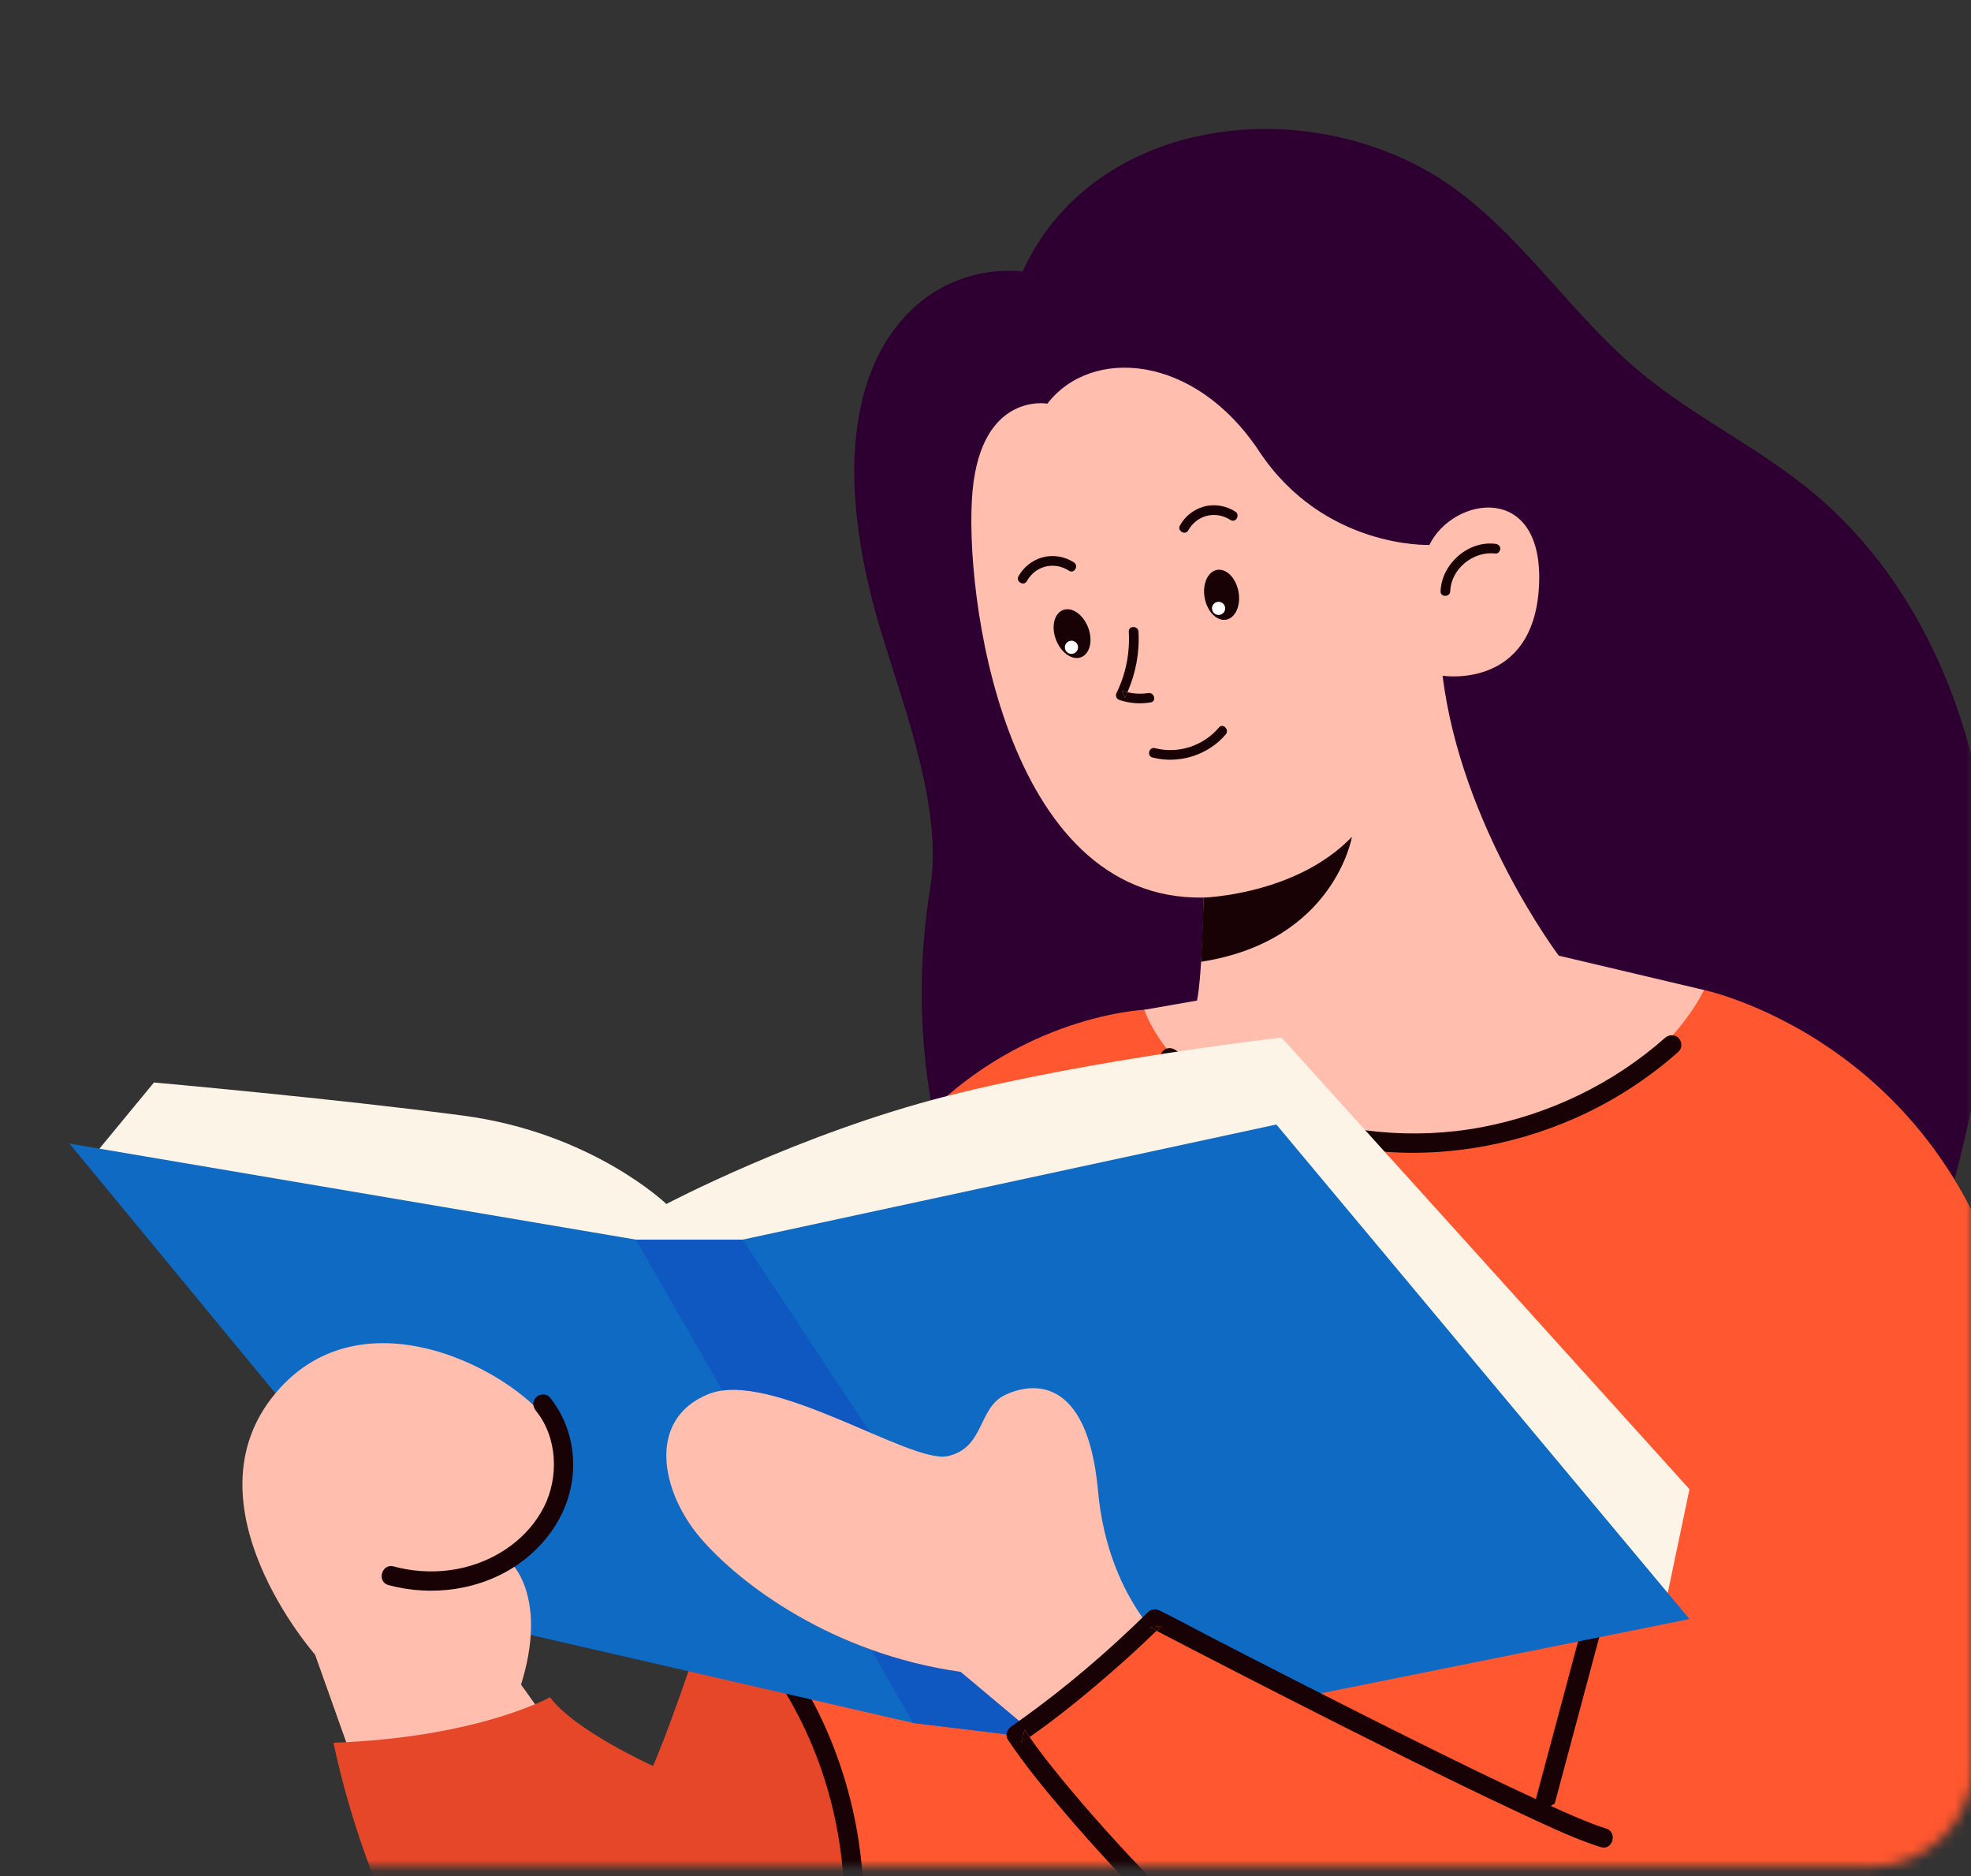 <svg width="186" height="177" viewBox="0 0 186 177" fill="none" xmlns="http://www.w3.org/2000/svg">
  <rect x="0" y="0" width="186" height="177" fill="#333333" stroke="none"/>
  <mask id="mask0_1078_6822" style="mask-type:alpha" maskUnits="userSpaceOnUse" x="0" y="-2" width="187" height="179">
    <path d="M0 7.716C0 2.35 4.35 -2 9.716 -2H176.513C181.879 -2 186.229 2.35 186.229 7.716V166.416C186.229 171.782 181.879 176.132 176.513 176.132H9.716C4.35 176.132 0 171.782 0 166.416V7.716Z" fill="#FF7F4D" />
  </mask>
  <g mask="url(#mask0_1078_6822)">
    <path d="M81.566 190.425C84.217 187.083 85.679 184.301 86.459 182.093L86.989 182.422C89.786 169.906 84.409 157.733 84.409 157.733L66.614 152.749C66.614 152.749 63.872 161.331 61.63 166.616C58.142 171.317 52.494 172.813 52.494 172.813L49.045 195.573C49.042 195.576 73.926 200.061 81.566 190.425Z" fill="#E54728" />
    <path d="M107.23 134.024C118.679 140.681 130.112 144.035 143.331 143.207L180.209 124.763C184.904 111.526 188.538 97.64 187.88 83.611C187.222 69.582 181.79 55.293 170.951 46.364C165.836 42.151 159.734 39.263 154.655 35.004C147.471 28.978 142.454 20.31 134.201 15.856C121.11 8.792 102.779 11.792 96.506 25.623C86.986 24.627 75.33 34.035 83.23 59.882C85.393 66.962 88.966 76.378 87.793 83.687C84.409 104.805 91.8 125.055 107.23 134.024Z" fill="#2E0031" />
    <path d="M190.852 129.954C186.523 98.816 160.81 93.405 160.81 93.405L107.98 95.273C107.98 95.273 94.774 95.842 85.055 107.891C75.337 119.94 70.478 124.799 70.103 136.014C69.728 147.228 76.458 163.301 79.447 168.907C82.439 174.512 80.193 189.465 80.193 189.465C80.193 189.465 120.404 227.966 180.71 219.491C178.964 214.333 177.124 208.865 176.612 204.429C189.715 184.612 194.456 155.901 190.852 129.954Z" fill="#FF572F" />
    <path d="M78.825 187.828C78.721 188.31 78.968 188.815 79.465 188.952C79.921 189.077 80.485 188.8 80.589 188.313C81.512 184.048 81.737 179.642 81.244 175.307C80.744 170.902 79.562 166.615 77.716 162.585C76.698 160.364 75.471 158.244 74.054 156.251C73.767 155.849 73.256 155.657 72.805 155.922C72.409 156.154 72.189 156.769 72.476 157.171C74.916 160.599 76.778 164.41 77.987 168.437C79.193 172.443 79.763 176.62 79.659 180.803C79.602 183.17 79.324 185.516 78.825 187.828Z" fill="#180205" />
    <path d="M145.233 55.278C145.732 45.435 137.135 46.806 134.89 51.415C134.89 51.415 124.922 51.79 118.817 42.568C112.711 33.35 102.95 32.725 98.841 38.084C98.841 38.084 92.653 36.963 91.779 46.306C90.907 55.65 94.664 85.055 113.595 84.683C113.595 84.683 113.461 91.91 112.961 94.402L107.977 95.273C107.977 95.273 111.852 107.157 130.53 107.858C153.83 108.729 160.807 93.405 160.807 93.405L147.1 90.167C147.1 90.167 137.882 77.957 136.136 63.754C136.136 63.751 144.733 65.122 145.233 55.278Z" fill="#FFBEAE" />
    <path d="M148.764 105.444C152.273 103.881 155.527 101.773 158.403 99.223C158.772 98.894 158.738 98.263 158.403 97.931C158.037 97.565 157.48 97.602 157.111 97.931C152.237 102.251 146.18 105.154 139.786 106.355C133.354 107.561 126.664 106.875 120.559 104.557C117.144 103.259 113.899 101.422 111.045 99.144C110.661 98.836 110.128 98.766 109.753 99.144C109.433 99.463 109.366 100.127 109.753 100.435C115.203 104.789 121.766 107.558 128.681 108.463C135.508 109.355 142.485 108.24 148.764 105.444Z" fill="#180205" />
    <path d="M146.487 171.023C147.13 168.617 147.776 166.21 148.419 163.803C149.442 159.983 150.463 156.165 151.487 152.345C151.721 151.468 151.956 150.593 152.19 149.716C152.495 148.58 150.731 148.092 150.427 149.229C149.784 151.635 149.138 154.042 148.495 156.449C147.471 160.269 146.451 164.086 145.427 167.907C145.193 168.784 144.958 169.658 144.723 170.536C144.419 171.675 146.183 172.16 146.487 171.023Z" fill="#180205" />
    <path d="M159.435 140.505L120.936 97.893C120.936 97.893 103.242 99.886 89.384 103.405C75.525 106.923 62.885 113.595 62.885 113.595C62.885 113.595 55.896 106.865 43.686 105.254C31.476 103.642 14.531 102.131 14.531 102.131L9.379 108.376L54.9 130.975L157.382 150.293L159.435 140.505Z" fill="#FCF4E6" />
    <path d="M101.5 164.427L159.435 152.753L120.449 106.095L70.084 116.956H60.006L6.555 107.896L43.561 152.753L86.173 162.559L101.5 164.427Z" fill="#0E6AC3" />
    <path d="M70.084 116.956H60.006L86.173 162.559L101.5 164.426L70.084 116.956Z" fill="#1058C1" />
    <path d="M90.657 157.735L98.63 164.425C98.63 164.425 107.352 160.261 111.09 156.115C111.09 156.115 104.61 151.593 103.614 140.629C102.618 129.665 97.259 130.411 94.767 131.657C92.275 132.903 92.899 136.641 89.408 137.388C85.92 138.134 72.713 129.165 66.855 131.532C60.999 133.899 62.37 140.751 66.108 145.114C69.849 149.473 78.572 156.029 90.657 157.735Z" fill="#FFBEAE" />
    <path d="M165.044 211.896C180.015 209.757 188.642 183.746 190.827 158.841C192.079 144.571 145.607 170.78 145.607 170.78C139.252 168.912 108.976 152.751 108.976 152.751C102.246 159.392 95.894 163.678 95.894 163.678C103.367 174.893 141.494 215.262 165.044 211.896Z" fill="#FF572F" />
    <path d="M148.879 171.51C148.784 171.47 149.049 171.581 148.879 171.51V171.51Z" fill="#180205" />
    <path d="M108.513 153.54C108.72 153.646 108.928 153.753 109.135 153.862C109.296 153.707 109.461 153.555 109.622 153.396C109.25 153.445 108.882 153.491 108.513 153.54Z" fill="#180205" />
    <path d="M109.135 153.863C108.927 153.757 108.72 153.65 108.513 153.54C108.882 153.492 109.25 153.446 109.622 153.397C109.46 153.556 109.296 153.705 109.135 153.863C110.143 154.387 111.154 154.914 112.166 155.435C115.139 156.974 118.119 158.503 121.101 160.023C124.858 161.937 128.62 163.838 132.398 165.714C135.968 167.487 139.551 169.245 143.164 170.93C145.586 172.06 148.026 173.245 150.558 174.113C150.725 174.171 150.896 174.226 151.07 174.278C152.2 174.613 152.681 172.849 151.557 172.514C150.649 172.246 149.772 171.874 148.898 171.512C148.891 171.509 148.888 171.509 148.882 171.506C148.788 171.466 149.05 171.576 148.882 171.506C148.876 171.503 148.876 171.503 148.87 171.5C148.806 171.472 148.739 171.445 148.675 171.417C148.511 171.347 148.346 171.277 148.185 171.207C147.865 171.07 147.548 170.93 147.231 170.787C146.512 170.467 145.799 170.141 145.086 169.812C141.58 168.194 138.11 166.5 134.649 164.788C130.844 162.908 127.054 160.998 123.27 159.073C120.157 157.489 117.046 155.895 113.942 154.29C112.464 153.525 110.999 152.724 109.506 151.99C109.485 151.981 109.464 151.968 109.445 151.956C109.08 151.767 108.638 151.804 108.336 152.099C104.592 155.789 100.571 159.228 96.296 162.281C96.013 162.485 95.727 162.686 95.437 162.884C95.047 163.149 94.822 163.7 95.108 164.133C96.726 166.555 98.597 168.819 100.485 171.033C103.2 174.214 106.048 177.282 108.982 180.261C112.461 183.798 116.065 187.213 119.794 190.482C123.724 193.928 127.797 197.215 132.044 200.259C136.081 203.15 140.288 205.831 144.73 208.058C148.648 210.023 152.794 211.692 157.117 212.499C161.071 213.237 165.257 213.301 169.017 211.704C173.477 209.812 176.865 206.029 179.457 202.047C182.753 196.984 185.014 191.25 186.775 185.495C188.801 178.875 190.144 172.057 191.046 165.196C191.268 163.502 191.46 161.802 191.625 160.099C191.674 159.609 191.171 159.186 190.711 159.186C190.178 159.186 189.846 159.606 189.797 160.099C189.136 166.915 188.021 173.693 186.321 180.328C184.795 186.29 182.817 192.207 179.914 197.654C177.657 201.892 174.698 206.144 170.683 208.749C168.901 209.907 167.116 210.647 164.992 210.979C164.947 210.985 164.758 211.013 164.742 211.016C164.764 211.013 164.782 211.01 164.803 211.01C164.752 211.016 164.739 211.019 164.742 211.016C164.669 211.025 164.593 211.034 164.52 211.043C164.289 211.071 164.057 211.092 163.825 211.11C163.372 211.147 162.915 211.165 162.458 211.171C161.531 211.183 160.605 211.138 159.685 211.043C159.466 211.022 159.25 210.994 159.033 210.967C158.957 210.958 158.939 210.955 158.936 210.955C158.933 210.955 158.939 210.955 158.936 210.955C158.933 210.955 158.914 210.952 158.838 210.94C158.707 210.921 158.573 210.9 158.442 210.879C157.967 210.803 157.492 210.717 157.02 210.62C156.011 210.413 155.015 210.157 154.028 209.864C151.971 209.255 149.955 208.478 148.078 207.634C143.722 205.672 139.597 203.22 135.642 200.545C131.435 197.7 127.417 194.583 123.538 191.305C119.733 188.088 116.062 184.712 112.516 181.215C109.424 178.165 106.42 175.021 103.541 171.768C102.368 170.442 101.217 169.099 100.096 167.728C99.617 167.143 99.145 166.552 98.682 165.955C98.658 165.924 98.585 165.827 98.569 165.809C98.588 165.833 98.606 165.857 98.627 165.882C98.575 165.812 98.563 165.796 98.569 165.809C98.542 165.775 98.517 165.742 98.49 165.705C98.383 165.565 98.277 165.428 98.173 165.288C97.987 165.041 97.802 164.791 97.619 164.538C97.463 164.325 97.317 164.106 97.165 163.889C96.897 164.078 96.626 164.267 96.354 164.45C96.464 164.033 96.574 163.615 96.683 163.201C96.839 163.435 97.006 163.661 97.165 163.889C99.983 161.921 102.658 159.716 105.238 157.455C106.566 156.304 107.864 155.097 109.135 153.863Z" fill="#180205" />
    <path d="M98.628 165.897C98.609 165.872 98.591 165.848 98.569 165.823C98.56 165.814 98.572 165.829 98.628 165.897Z" fill="#180205" />
    <path d="M96.354 164.468C96.625 164.285 96.897 164.096 97.165 163.907C97.003 163.679 96.839 163.45 96.683 163.219C96.57 163.633 96.461 164.05 96.354 164.468Z" fill="#180205" />
    <path d="M52.408 135.257C50.416 130.511 34.76 120.972 25.995 131.452C17.227 141.932 29.733 156.111 29.733 156.111L33.221 165.918C40.697 168.659 51.662 162.429 51.662 162.429L49.17 158.941C51.662 150.968 48.423 147.696 48.423 147.696C52.655 145.177 54.401 140.004 52.408 135.257Z" fill="#FFBEAE" />
    <path d="M61.627 166.619C61.627 166.619 54.138 163.225 51.908 160.127C51.908 160.127 45.178 163.926 31.475 164.426C31.475 164.426 36.21 189.096 49.045 195.576L61.627 166.619Z" fill="#E54728" />
    <path d="M136.858 55.778C136.937 53.657 139.049 51.964 141.123 52.226C141.37 52.256 141.58 51.994 141.58 51.769C141.58 51.498 141.37 51.342 141.123 51.312C138.54 50.986 136.042 53.21 135.944 55.778C135.923 56.366 136.837 56.366 136.858 55.778Z" fill="#180205" />
    <path d="M115.712 58.464C116.592 58.303 117.113 57.118 116.875 55.823C116.635 54.528 115.727 53.608 114.846 53.77C113.966 53.931 113.445 55.116 113.683 56.411C113.92 57.709 114.831 58.626 115.712 58.464Z" fill="#180205" />
    <path d="M114.995 58.021C115.338 58.021 115.617 57.742 115.617 57.399C115.617 57.056 115.338 56.778 114.995 56.778C114.652 56.778 114.374 57.056 114.374 57.399C114.374 57.742 114.652 58.021 114.995 58.021Z" fill="white" />
    <path d="M102.021 62.009C102.859 61.689 103.156 60.431 102.686 59.201C102.215 57.97 101.155 57.232 100.317 57.553C99.48 57.873 99.182 59.13 99.652 60.361C100.123 61.591 101.183 62.329 102.021 62.009Z" fill="#180205" />
    <path d="M101.225 61.685C101.563 61.621 101.785 61.298 101.724 60.96C101.661 60.622 101.338 60.4 100.999 60.461C100.661 60.522 100.439 60.848 100.5 61.186C100.561 61.524 100.887 61.749 101.225 61.685Z" fill="white" />
    <path d="M112.138 50.036C112.5 49.387 113.094 48.891 113.813 48.687C114.599 48.461 115.434 48.617 116.117 49.058C116.61 49.378 117.07 48.589 116.577 48.269C115.699 47.7 114.578 47.517 113.57 47.806C112.631 48.074 111.821 48.723 111.349 49.576C111.062 50.091 111.851 50.551 112.138 50.036Z" fill="#180205" />
    <path d="M96.903 54.827C97.266 54.178 97.86 53.681 98.579 53.477C99.365 53.252 100.199 53.407 100.882 53.849C101.375 54.169 101.835 53.38 101.342 53.06C100.465 52.49 99.343 52.307 98.335 52.597C97.397 52.865 96.586 53.514 96.114 54.367C95.828 54.879 96.617 55.342 96.903 54.827Z" fill="#180205" />
    <path d="M106.161 65.832C106.247 65.659 106.323 65.482 106.399 65.308C106.228 65.268 106.057 65.219 105.887 65.162C105.978 65.387 106.07 65.61 106.161 65.832Z" fill="#180205" />
    <path d="M105.643 66.042C106.6 66.368 107.602 66.432 108.595 66.27C109.174 66.176 108.927 65.295 108.351 65.39C107.693 65.496 107.035 65.46 106.396 65.308C106.319 65.484 106.243 65.661 106.158 65.832C106.066 65.609 105.975 65.384 105.884 65.161C106.051 65.219 106.222 65.268 106.396 65.308C107.178 63.513 107.55 61.56 107.437 59.598C107.404 59.014 106.49 59.01 106.523 59.598C106.636 61.591 106.249 63.58 105.366 65.372C105.235 65.646 105.351 65.944 105.643 66.042Z" fill="#180205" />
    <path d="M115.672 69.287C116.047 68.839 115.404 68.19 115.026 68.641C113.576 70.365 111.187 71.157 109 70.588C108.43 70.439 108.187 71.322 108.756 71.468C111.236 72.114 114.015 71.255 115.672 69.287Z" fill="#180205" />
    <path d="M127.581 78.954C122.307 84.438 113.594 84.684 113.594 84.684L113.347 90.741C125.92 88.797 127.581 78.954 127.581 78.954Z" fill="#180205" />
    <path d="M43.872 147.871C41.666 148.422 39.342 148.377 37.148 147.789C36.012 147.484 35.525 149.248 36.664 149.553C40.786 150.659 45.395 150.037 48.923 147.569C52.101 145.348 54.203 141.814 54.084 137.869C54.017 135.657 53.273 133.552 51.878 131.831C51.567 131.447 50.909 131.508 50.587 131.831C50.209 132.209 50.276 132.739 50.587 133.123C52.612 135.621 52.756 139.389 51.321 142.198C49.84 145.099 46.992 147.088 43.872 147.871Z" fill="#180205" />
  </g>
</svg>